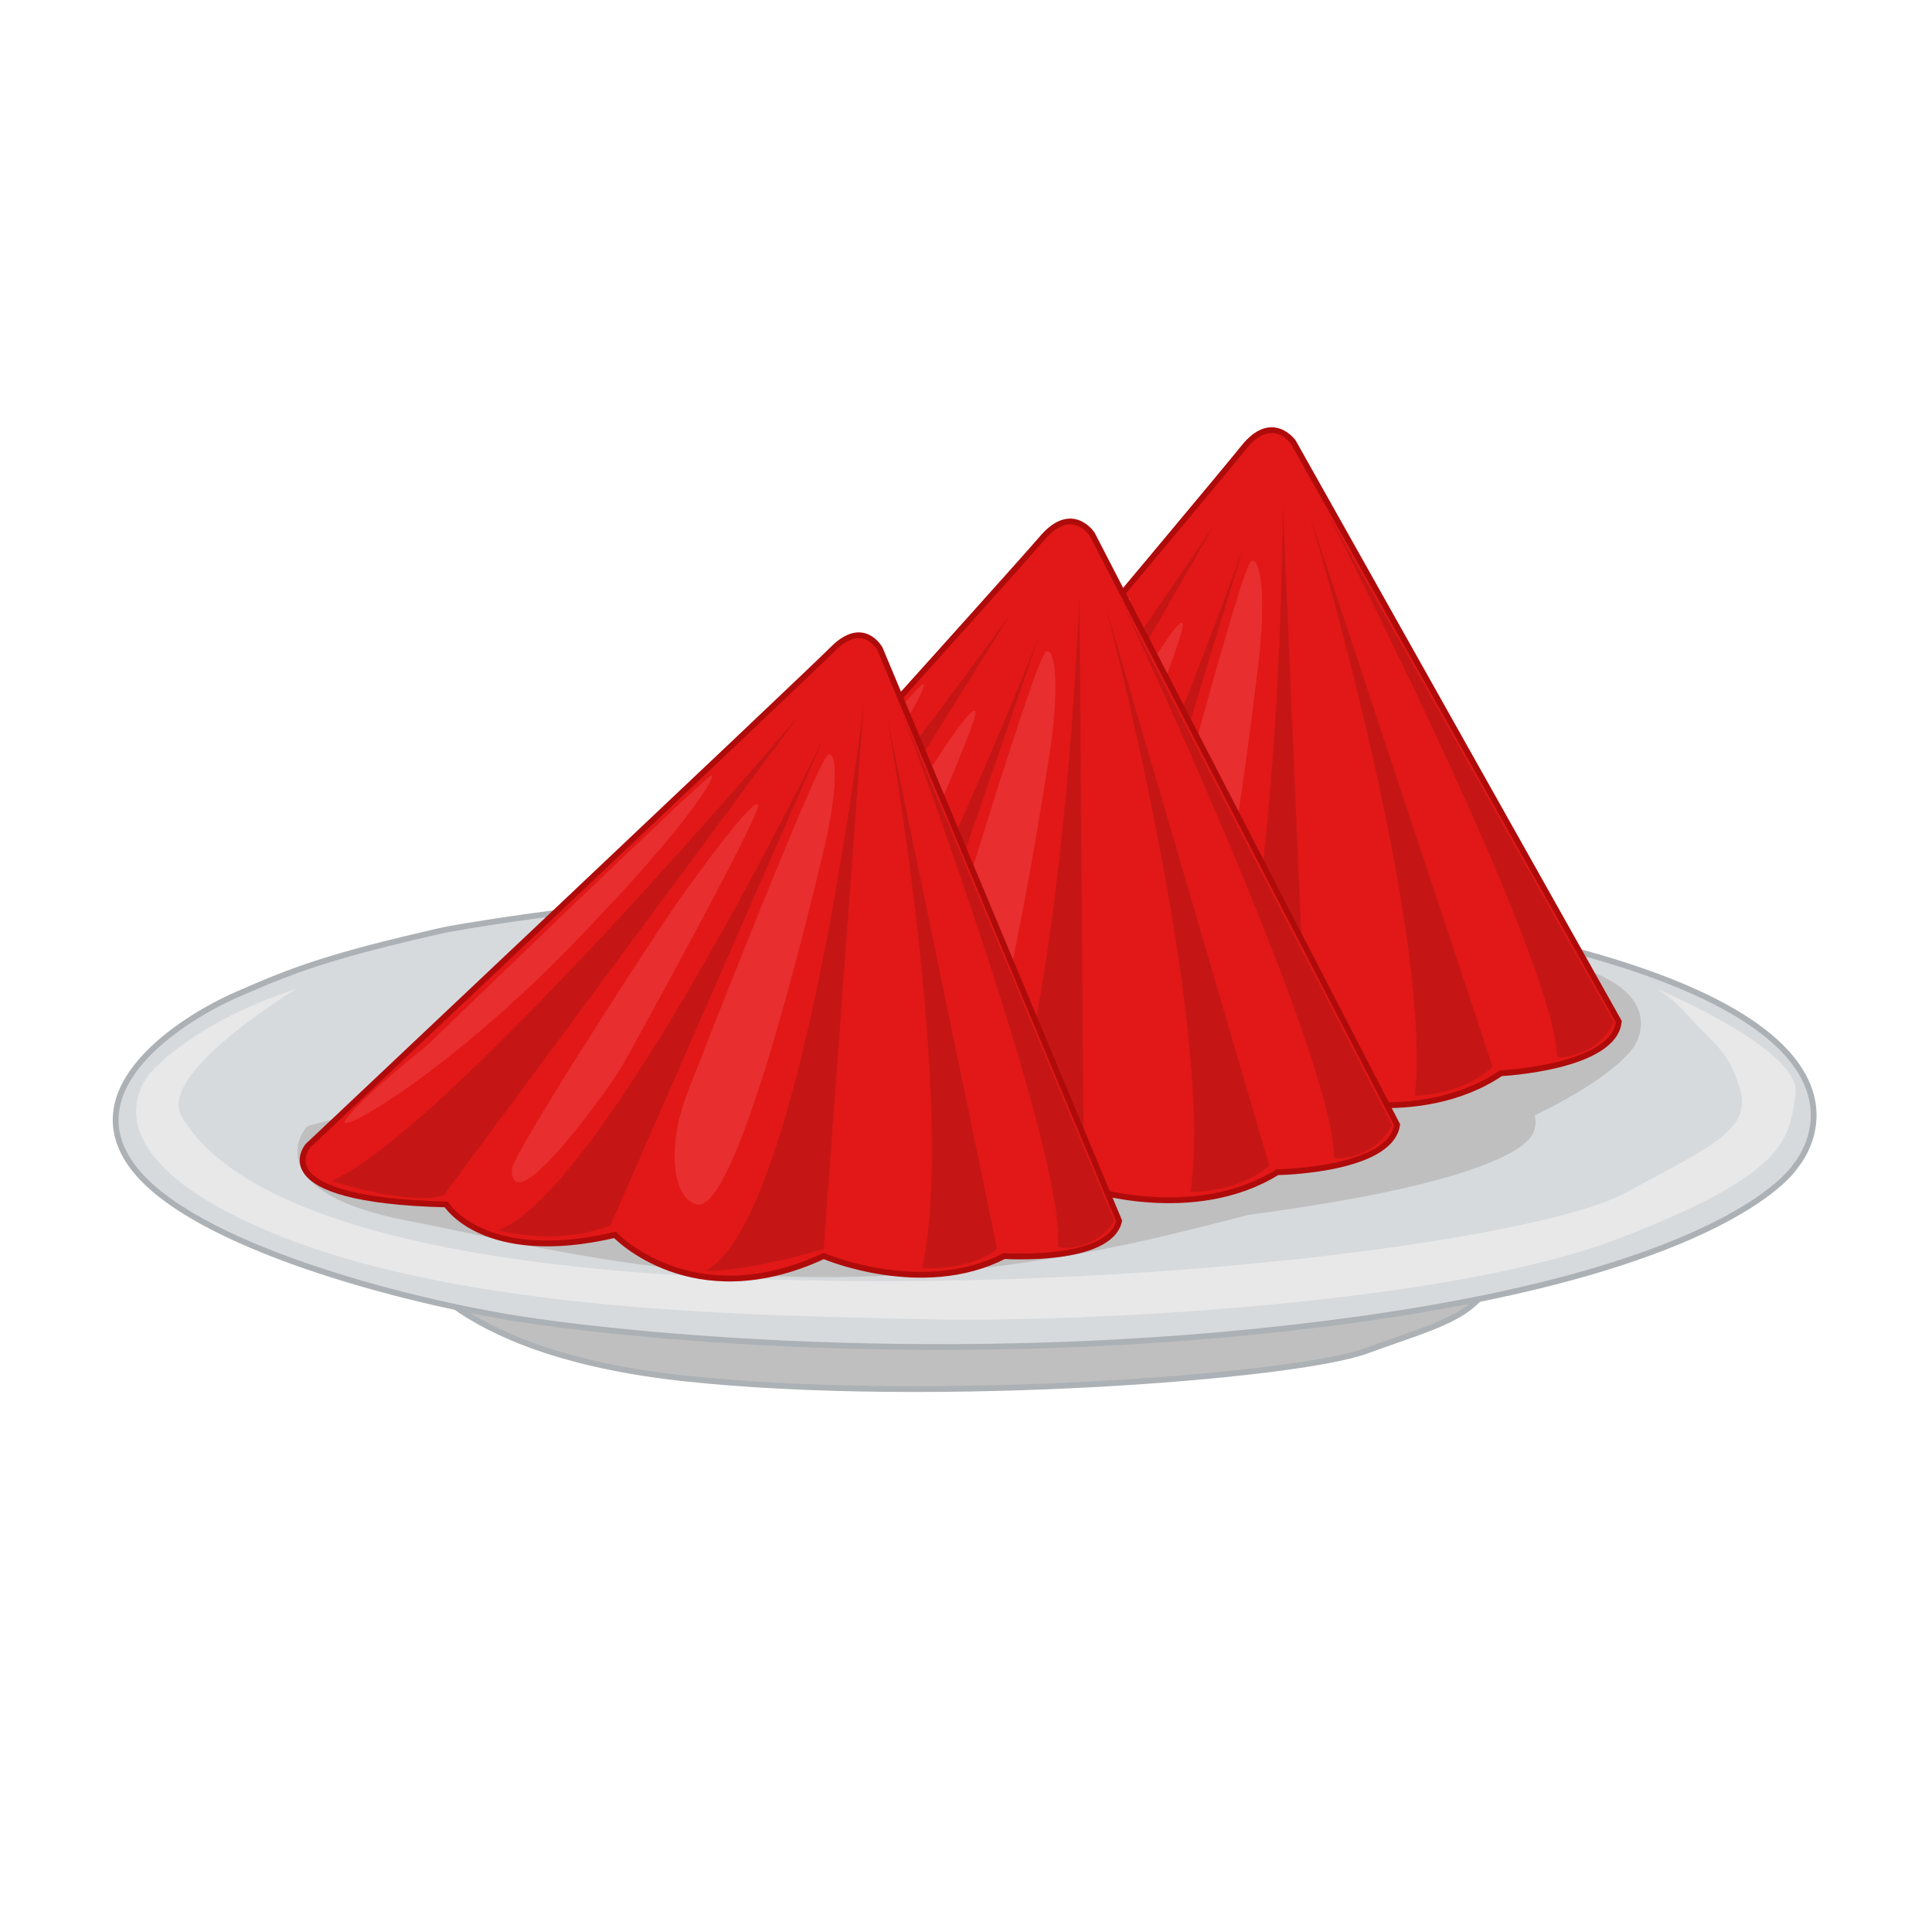 <svg xmlns="http://www.w3.org/2000/svg" viewBox="0 0 1000 1000"><defs><style>.cls-1,.cls-4{fill:#bfbfbf;}.cls-1,.cls-2{stroke:#acb1b5;}.cls-1,.cls-2,.cls-6{stroke-miterlimit:10;stroke-width:3px;}.cls-2,.cls-5{fill:#d7dadd;}.cls-3{fill:#e8e8e8;}.cls-6{fill:#e11817;stroke:#af0b0b;}.cls-7{fill:#c51615;}.cls-8{fill:#e82e2e;}</style></defs><title>napkin</title><g id="Layer_1" data-name="Layer 1"><path class="cls-1" d="M209.69,647.76s17.87,52.17,145.07,65.75,315.17-.71,352.33-14.29,60-17.87,66.46-42.17-76.47,2.15-274.42,5S209.69,647.76,209.69,647.76Z"/><path class="cls-2" d="M230.41,481.25S489.83,431.94,745.68,477s183.67,126.5,183.67,126.5-30.73,52.17-225.83,79.32-373.77,9.29-433.8,0S99.63,644.91,68.9,604.17s24.3-76.47,53.6-89.33S170.38,494.83,230.41,481.25Z"/><path class="cls-3" d="M857.88,512s75,31.44,71.47,54.31-2.86,40.74-92.19,75-280.86,43.6-361.62,41.45S239,679.92,138.22,637s-59.31-82.9-59.31-82.9,22.87-25.72,74.32-42.16c0,0-72.18,43.59-59.31,65.75s57.4,71.71,268.47,83,433.32-18.7,478.34-43,65.75-32.88,60-53.6S885,538.42,875,527,857.88,512,857.88,512Z"/><path class="cls-4" d="M332.61,529.85s99.34-10.72,127.21-10,150.79-.71,184.38,5.72L745,544.85s45,12.87,50.74,25-2.15,30-25.73,37.16-106.48,24.3-143.65,27.16-132.21,6.43-155.79,4.28-102.2-5-122.92-8.57S261.86,618.46,241.85,607s-32.16-13.58-30-27.16,10-18.58,35.74-29.3S307.6,528.42,332.61,529.85Z"/><path class="cls-4" d="M253.64,611s-23.94-30.29-18.94-36.27,7.15-16.62,80-33.24,209.4-12,253-10.64,152.94,16.62,175.09,24.6,40.74,17.28,35,27.92-16.79,24.77-16.79,24.77,33.59-14.28,36.44-23.58-9.23-26.59-22.3-31.51-103.83-23.53-103.83-23.53S577,518.85,552,519.51s-100-1.19-129.68,3.06-82,3.6-99.78,8.58-71.77,16.92-71.77,16.92l-30,16.44-10.72,17.15,17.15,17.87Z"/><path class="cls-5" d="M788.56,558.43C752.11,533.42,646.34,522,646.34,522s-298-24.29-405.21,27.16S314,627.75,314,627.75c52.88,12.15,190.81,15.73,190.81,15.73,170.81,2.86,266.57-33.59,266.57-33.59C780.7,607.74,825,583.45,788.56,558.43Zm4.29,29.3c-5.72,9.29-36.45,27.16-155.08,42.17S341.9,627,341.9,627l-46.45-7.86c-90-17.87-85-38.59-75.76-50S277.58,542.71,317.6,537s98.62-16.43,225.12-14.29,203.68,25.73,226.55,33.59S798.57,578.44,792.85,587.73Z"/><path class="cls-4" d="M159.66,582.73c-2.88.93-27.15,34.3,52.17,49.31s201.54,52.89,393.06,7.15S840,552,846.45,540.57s15-52.17-130.78-49.32S184,574.87,159.66,582.73Z"/></g><g id="Layer_3" data-name="Layer 3"><path class="cls-6" d="M386.07,539.46s-22.37,32.72,80,23.41c0,0,24.59,31.19,95,6,0,0,47.9,40.25,116.34-1.77,0,0,57,16.94,99.48-11.59,0,0,58.58-2.9,61-26.75L669.4,228.84s-11-15.74-25.84,3S386.07,539.46,386.07,539.46Z"/><path class="cls-7" d="M401.25,557.33s45.58,9.09,62.92.53L628.54,271.57S461.4,522.82,401.25,557.33Z"/><path class="cls-7" d="M496.14,573.77s33.35,5.28,61.71-9.81l86.26-282.42S551.87,546.33,496.14,573.77Z"/><path class="cls-7" d="M613.68,582.34c-1.51,1,20.82-1.12,63.24-19.15L664,260.9S663.34,547.75,613.68,582.34Z"/><path class="cls-7" d="M732.39,567.2s24.85-.28,40.14-15.15l-94.89-286.2S741.53,477.09,732.39,567.2Z"/><path class="cls-7" d="M806,546.84c.06,1.3,21,.18,29.35-17.82L686.68,264.8S803.52,492.13,806,546.84Z"/><path class="cls-8" d="M604.3,546.77c-14.21-1.65-20.56-30.34-12.39-61.41s50.82-193.18,55.84-195.07,7.57,20.06,3.58,53.27S626.86,549.38,604.3,546.77Z"/><path class="cls-8" d="M500,539.28c-.88-7.53,57.36-125.85,71.29-152.35s40.13-71.46,41-63.71-54.11,142.49-58.22,152.14S503.59,570.29,500,539.28Z"/><path class="cls-8" d="M405.09,522.84c-5.32,10.42,50.26-29.43,110.6-107.17s72.54-108,68.81-106.23-139,166.79-139,166.79S411.49,510.31,405.09,522.84Z"/><path class="cls-6" d="M271.17,576.92s-23.52,31.91,79.11,26.23c0,0,23.47,32,94.71,9.31,0,0,46.45,41.92,116.32,2.35,0,0,56.34,18.93,99.83-8.07,0,0,58.66-.83,62-24.58L565.3,276.51s-10.44-16.12-25.93,2.1S271.17,576.92,271.17,576.92Z"/><path class="cls-7" d="M285.71,595.32s45.23,10.7,62.85,2.75L523,317.77S347,563,285.71,595.32Z"/><path class="cls-7" d="M380,615.11s33.15,6.45,62-7.62l96.18-279.2S436.62,589.65,380,615.11Z"/><path class="cls-7" d="M497.12,627.82c-1.55,1,20.85-.38,63.88-16.9l-2.26-302.56S548,595,497.12,627.82Z"/><path class="cls-7" d="M616.29,616.89s24.84.6,40.65-13.73L572.22,313.79S628.61,527.16,616.29,616.89Z"/><path class="cls-7" d="M690.54,599.14c0,1.31,21,.92,30-16.77L581.3,313.06S690,544.38,690.54,599.14Z"/><path class="cls-8" d="M489,591.94c-14.14-2.14-19.47-31.05-10.21-61.81s57.62-191.26,62.7-193,6.86,20.32,1.7,53.36S511.46,595.35,489,591.94Z"/><path class="cls-8" d="M385,580.77C384.4,573.21,446.78,457,461.65,431s42.62-70,43.25-62.22-59.11,140.49-63.57,150S387.52,611.89,385,580.77Z"/><path class="cls-8" d="M290.76,561c-5.69,10.23,51.27-27.63,114.33-103.19s76.3-105.34,72.52-103.73S332.79,515.83,332.79,515.83,297.6,548.69,290.76,561Z"/><path class="cls-6" d="M159.36,593.09S135.09,621,231,623.42c0,0,19.41,31.55,87.36,15.78,0,0,40.05,42.47,108,10.92,0,0,51,21.84,93.44,0,0,0,54.6,3.64,59.46-18.2L455.45,335.83s-8.5-15.77-24.27,0S159.36,593.09,159.36,593.09Z"/><path class="cls-7" d="M171.5,611.29s41.25,13.35,58.24,7.28L413,371S231,585.8,171.5,611.29Z"/><path class="cls-7" d="M257.65,636.77s30.34,8.49,58.25-2.43l110.42-252.4S312.26,617.35,257.65,636.77Z"/><path class="cls-7" d="M365.65,657.4c-1.51.81,19.41,1.21,60.67-10.92L447,365S415.4,630.7,365.65,657.4Z"/><path class="cls-7" d="M477.29,656.19s23,2.42,38.83-9.71L459.09,371S495.49,573.67,477.29,656.19Z"/><path class="cls-7" d="M547.67,645.26c-.09,1.21,19.41,2.43,29.12-13.34L467.58,371S551.31,594.3,547.67,645.26Z"/><path class="cls-8" d="M360.8,623.42c-13-3.06-15.78-30.33-4.86-58.24s68-173.53,72.81-174.74,4.85,19.41-2.43,49.75S381.42,628.28,360.8,623.42Z"/><path class="cls-8" d="M264.93,605.22c0-7.08,66.74-110.42,82.52-133.48s44.9-61.89,44.9-54.61S326.82,543.33,322,551.83,264.93,634.34,264.93,605.22Z"/><path class="cls-8" d="M178.78,579.74c-6.06,9.08,49.75-21.85,114.06-87.37s78.88-92.22,75.24-91S221.25,540.91,221.25,540.91,186.06,568.82,178.78,579.74Z"/></g></svg>
